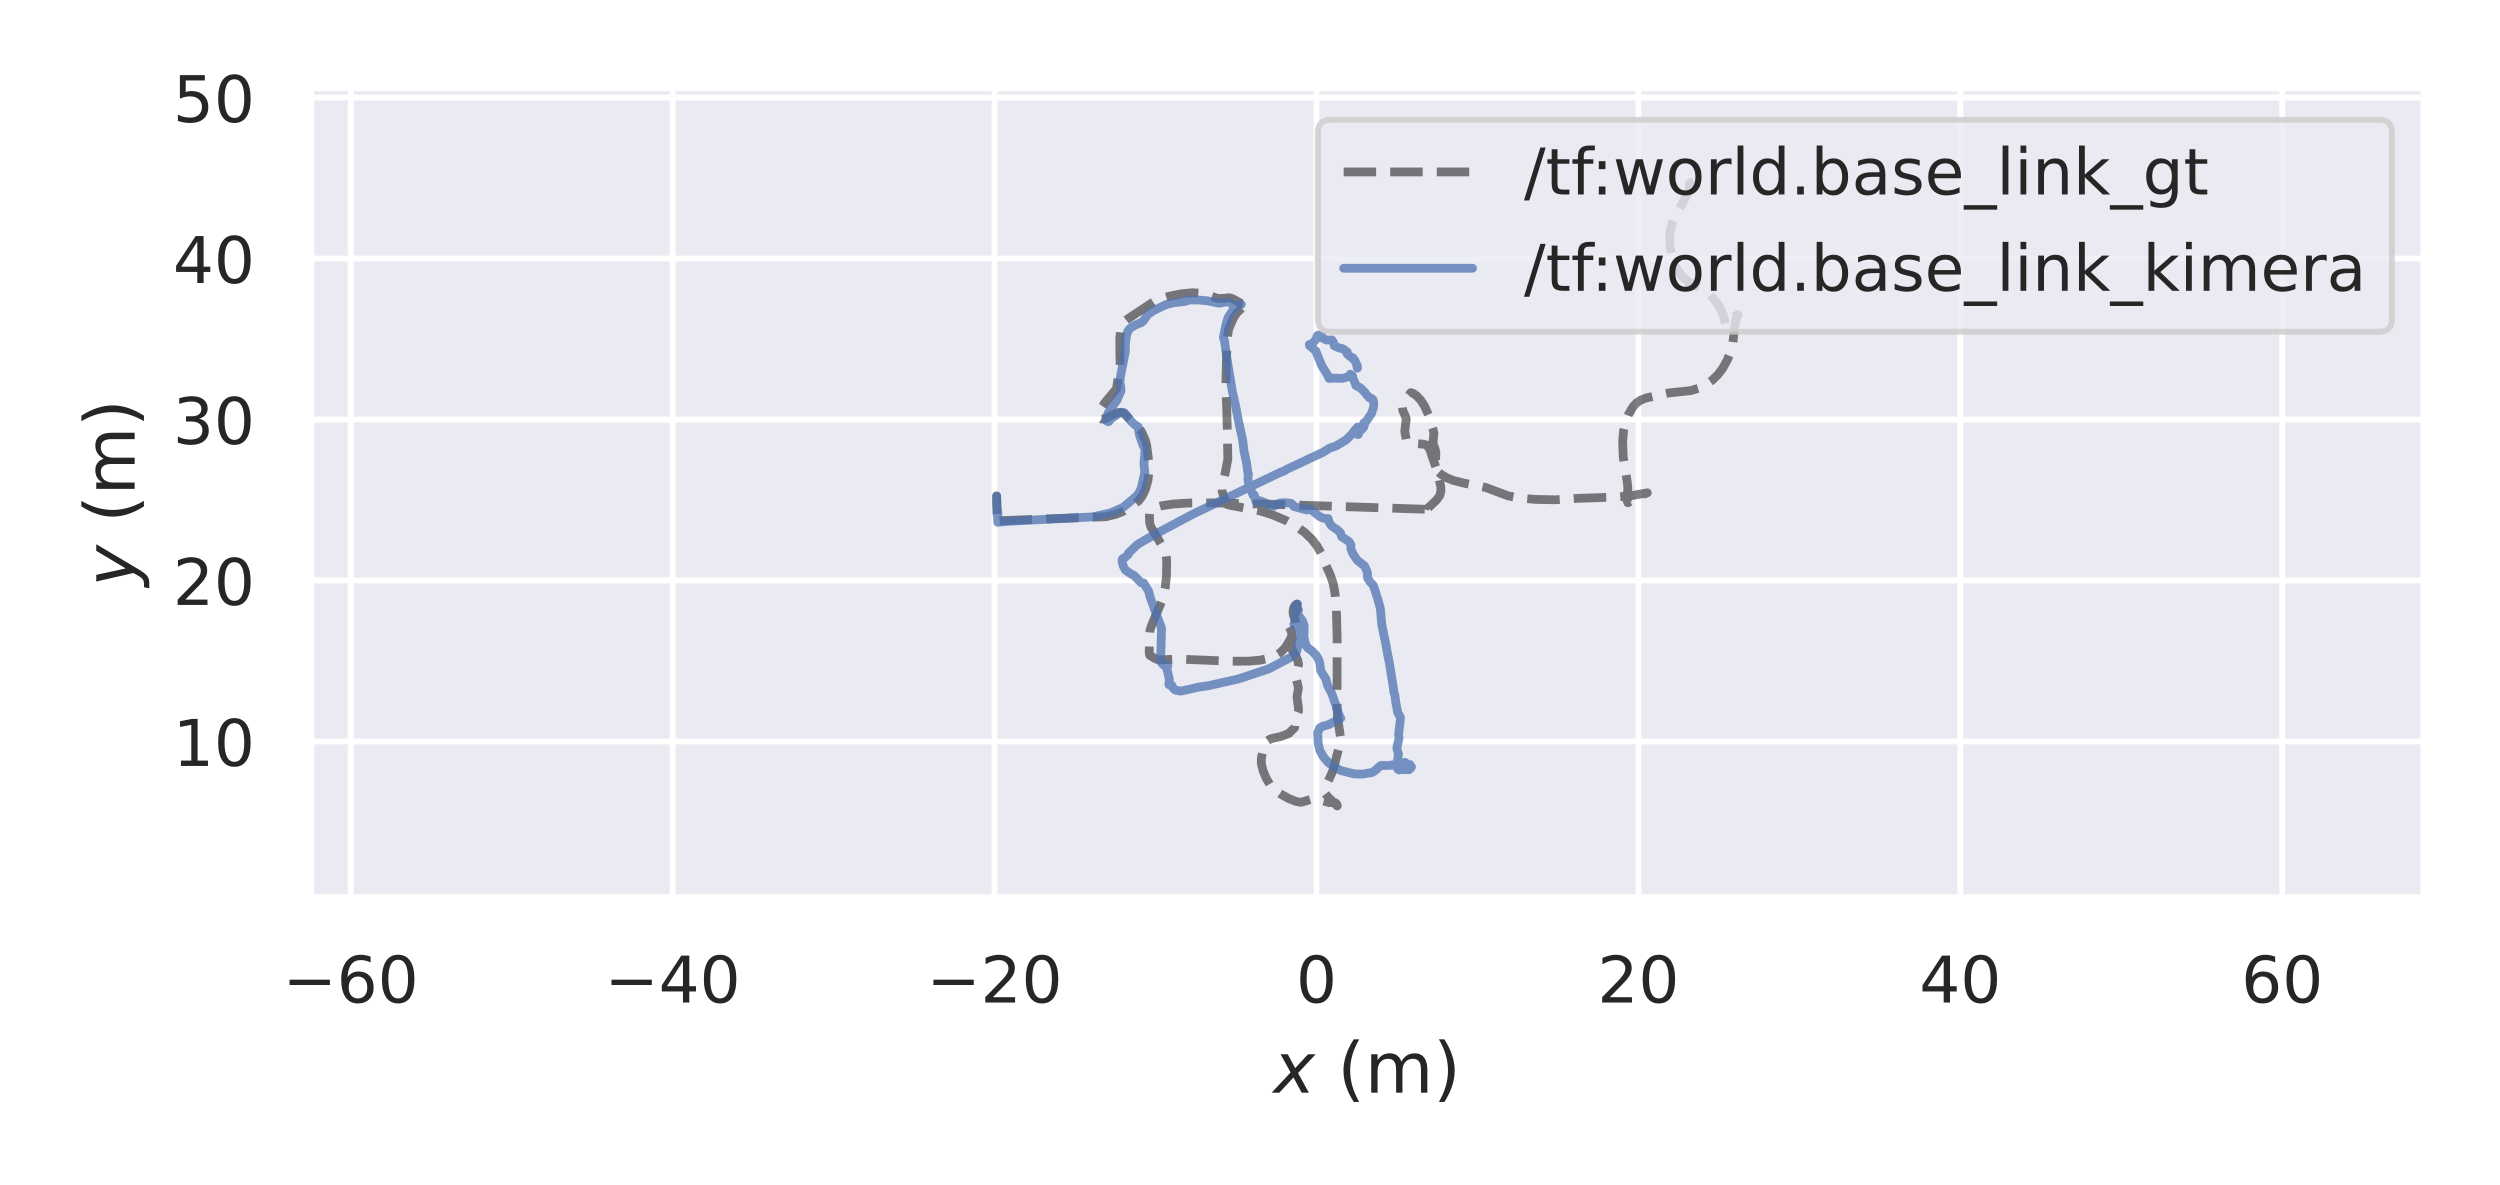 <?xml version="1.0" encoding="utf-8" standalone="no"?>
<!DOCTYPE svg PUBLIC "-//W3C//DTD SVG 1.1//EN"
  "http://www.w3.org/Graphics/SVG/1.1/DTD/svg11.dtd">
<!-- Created with matplotlib (https://matplotlib.org/) -->
<svg height="202.32pt" version="1.1" viewBox="0 0 426.96 202.32" width="426.96pt" xmlns="http://www.w3.org/2000/svg" xmlns:xlink="http://www.w3.org/1999/xlink">
 <defs>
  <style type="text/css">*{stroke-linecap:butt;stroke-linejoin:round;}</style>
 </defs>
 <g id="figure_1">
  <g id="patch_1">
   <path d="M 0 202.32 
L 426.96 202.32 
L 426.96 0 
L 0 0 
z
" style="fill:#ffffff;"/>
  </g>
  <g id="axes_1">
   <g id="patch_2">
    <path d="M 53.032 153.36 
L 414 153.36 
L 414 14.954 
L 53.032 14.954 
z
" style="fill:#eaeaf2;"/>
   </g>
   <g id="matplotlib.axis_1">
    <g id="xtick_1">
     <g id="line2d_1">
      <path clip-path="url(#p7e91377019)" d="M 59.898 153.36 
L 59.898 14.954 
" style="fill:none;stroke:#ffffff;stroke-linecap:round;"/>
     </g>
     <g id="text_1">
      <!-- −60 -->
      <g style="fill:#262626;" transform="translate(48.29 171.218)scale(0.11 -0.11)">
       <defs>
        <path d="M 10.594 35.5 
L 73.188 35.5 
L 73.188 27.203 
L 10.594 27.203 
z
" id="DejaVuSans-8722"/>
        <path d="M 33.016 40.375 
Q 26.375 40.375 22.484 35.828 
Q 18.609 31.297 18.609 23.391 
Q 18.609 15.531 22.484 10.953 
Q 26.375 6.391 33.016 6.391 
Q 39.656 6.391 43.531 10.953 
Q 47.406 15.531 47.406 23.391 
Q 47.406 31.297 43.531 35.828 
Q 39.656 40.375 33.016 40.375 
z
M 52.594 71.297 
L 52.594 62.312 
Q 48.875 64.062 45.094 64.984 
Q 41.312 65.922 37.594 65.922 
Q 27.828 65.922 22.672 59.328 
Q 17.531 52.734 16.797 39.406 
Q 19.672 43.656 24.016 45.922 
Q 28.375 48.188 33.594 48.188 
Q 44.578 48.188 50.953 41.516 
Q 57.328 34.859 57.328 23.391 
Q 57.328 12.156 50.688 5.359 
Q 44.047 -1.422 33.016 -1.422 
Q 20.359 -1.422 13.672 8.266 
Q 6.984 17.969 6.984 36.375 
Q 6.984 53.656 15.188 63.938 
Q 23.391 74.219 37.203 74.219 
Q 40.922 74.219 44.703 73.484 
Q 48.484 72.75 52.594 71.297 
z
" id="DejaVuSans-54"/>
        <path d="M 31.781 66.406 
Q 24.172 66.406 20.328 58.906 
Q 16.5 51.422 16.5 36.375 
Q 16.5 21.391 20.328 13.891 
Q 24.172 6.391 31.781 6.391 
Q 39.453 6.391 43.281 13.891 
Q 47.125 21.391 47.125 36.375 
Q 47.125 51.422 43.281 58.906 
Q 39.453 66.406 31.781 66.406 
z
M 31.781 74.219 
Q 44.047 74.219 50.516 64.516 
Q 56.984 54.828 56.984 36.375 
Q 56.984 17.969 50.516 8.266 
Q 44.047 -1.422 31.781 -1.422 
Q 19.531 -1.422 13.062 8.266 
Q 6.594 17.969 6.594 36.375 
Q 6.594 54.828 13.062 64.516 
Q 19.531 74.219 31.781 74.219 
z
" id="DejaVuSans-48"/>
       </defs>
       <use xlink:href="#DejaVuSans-8722"/>
       <use x="83.789" xlink:href="#DejaVuSans-54"/>
       <use x="147.412" xlink:href="#DejaVuSans-48"/>
      </g>
     </g>
    </g>
    <g id="xtick_2">
     <g id="line2d_2">
      <path clip-path="url(#p7e91377019)" d="M 114.876 153.36 
L 114.876 14.954 
" style="fill:none;stroke:#ffffff;stroke-linecap:round;"/>
     </g>
     <g id="text_2">
      <!-- −40 -->
      <g style="fill:#262626;" transform="translate(103.269 171.218)scale(0.11 -0.11)">
       <defs>
        <path d="M 37.797 64.312 
L 12.891 25.391 
L 37.797 25.391 
z
M 35.203 72.906 
L 47.609 72.906 
L 47.609 25.391 
L 58.016 25.391 
L 58.016 17.188 
L 47.609 17.188 
L 47.609 0 
L 37.797 0 
L 37.797 17.188 
L 4.891 17.188 
L 4.891 26.703 
z
" id="DejaVuSans-52"/>
       </defs>
       <use xlink:href="#DejaVuSans-8722"/>
       <use x="83.789" xlink:href="#DejaVuSans-52"/>
       <use x="147.412" xlink:href="#DejaVuSans-48"/>
      </g>
     </g>
    </g>
    <g id="xtick_3">
     <g id="line2d_3">
      <path clip-path="url(#p7e91377019)" d="M 169.855 153.36 
L 169.855 14.954 
" style="fill:none;stroke:#ffffff;stroke-linecap:round;"/>
     </g>
     <g id="text_3">
      <!-- −20 -->
      <g style="fill:#262626;" transform="translate(158.248 171.218)scale(0.11 -0.11)">
       <defs>
        <path d="M 19.188 8.297 
L 53.609 8.297 
L 53.609 0 
L 7.328 0 
L 7.328 8.297 
Q 12.938 14.109 22.625 23.891 
Q 32.328 33.688 34.812 36.531 
Q 39.547 41.844 41.422 45.531 
Q 43.312 49.219 43.312 52.781 
Q 43.312 58.594 39.234 62.25 
Q 35.156 65.922 28.609 65.922 
Q 23.969 65.922 18.812 64.312 
Q 13.672 62.703 7.812 59.422 
L 7.812 69.391 
Q 13.766 71.781 18.938 73 
Q 24.125 74.219 28.422 74.219 
Q 39.75 74.219 46.484 68.547 
Q 53.219 62.891 53.219 53.422 
Q 53.219 48.922 51.531 44.891 
Q 49.859 40.875 45.406 35.406 
Q 44.188 33.984 37.641 27.219 
Q 31.109 20.453 19.188 8.297 
z
" id="DejaVuSans-50"/>
       </defs>
       <use xlink:href="#DejaVuSans-8722"/>
       <use x="83.789" xlink:href="#DejaVuSans-50"/>
       <use x="147.412" xlink:href="#DejaVuSans-48"/>
      </g>
     </g>
    </g>
    <g id="xtick_4">
     <g id="line2d_4">
      <path clip-path="url(#p7e91377019)" d="M 224.834 153.36 
L 224.834 14.954 
" style="fill:none;stroke:#ffffff;stroke-linecap:round;"/>
     </g>
     <g id="text_4">
      <!-- 0 -->
      <g style="fill:#262626;" transform="translate(221.335 171.218)scale(0.11 -0.11)">
       <use xlink:href="#DejaVuSans-48"/>
      </g>
     </g>
    </g>
    <g id="xtick_5">
     <g id="line2d_5">
      <path clip-path="url(#p7e91377019)" d="M 279.813 153.36 
L 279.813 14.954 
" style="fill:none;stroke:#ffffff;stroke-linecap:round;"/>
     </g>
     <g id="text_5">
      <!-- 20 -->
      <g style="fill:#262626;" transform="translate(272.814 171.218)scale(0.11 -0.11)">
       <use xlink:href="#DejaVuSans-50"/>
       <use x="63.623" xlink:href="#DejaVuSans-48"/>
      </g>
     </g>
    </g>
    <g id="xtick_6">
     <g id="line2d_6">
      <path clip-path="url(#p7e91377019)" d="M 334.792 153.36 
L 334.792 14.954 
" style="fill:none;stroke:#ffffff;stroke-linecap:round;"/>
     </g>
     <g id="text_6">
      <!-- 40 -->
      <g style="fill:#262626;" transform="translate(327.793 171.218)scale(0.11 -0.11)">
       <use xlink:href="#DejaVuSans-52"/>
       <use x="63.623" xlink:href="#DejaVuSans-48"/>
      </g>
     </g>
    </g>
    <g id="xtick_7">
     <g id="line2d_7">
      <path clip-path="url(#p7e91377019)" d="M 389.771 153.36 
L 389.771 14.954 
" style="fill:none;stroke:#ffffff;stroke-linecap:round;"/>
     </g>
     <g id="text_7">
      <!-- 60 -->
      <g style="fill:#262626;" transform="translate(382.772 171.218)scale(0.11 -0.11)">
       <use xlink:href="#DejaVuSans-54"/>
       <use x="63.623" xlink:href="#DejaVuSans-48"/>
      </g>
     </g>
    </g>
    <g id="text_8">
     <!-- $x$ (m) -->
     <g style="fill:#262626;" transform="translate(217.496 186.624)scale(0.12 -0.12)">
      <defs>
       <path d="M 60.016 54.688 
L 34.906 27.875 
L 50.297 0 
L 39.984 0 
L 28.422 21.688 
L 8.297 0 
L -2.594 0 
L 24.312 28.812 
L 10.016 54.688 
L 20.312 54.688 
L 30.812 34.906 
L 49.125 54.688 
z
" id="DejaVuSans-Oblique-120"/>
       <path id="DejaVuSans-32"/>
       <path d="M 31 75.875 
Q 24.469 64.656 21.281 53.656 
Q 18.109 42.672 18.109 31.391 
Q 18.109 20.125 21.312 9.062 
Q 24.516 -2 31 -13.188 
L 23.188 -13.188 
Q 15.875 -1.703 12.234 9.375 
Q 8.594 20.453 8.594 31.391 
Q 8.594 42.281 12.203 53.312 
Q 15.828 64.359 23.188 75.875 
z
" id="DejaVuSans-40"/>
       <path d="M 52 44.188 
Q 55.375 50.25 60.062 53.125 
Q 64.75 56 71.094 56 
Q 79.641 56 84.281 50.016 
Q 88.922 44.047 88.922 33.016 
L 88.922 0 
L 79.891 0 
L 79.891 32.719 
Q 79.891 40.578 77.094 44.375 
Q 74.312 48.188 68.609 48.188 
Q 61.625 48.188 57.562 43.547 
Q 53.516 38.922 53.516 30.906 
L 53.516 0 
L 44.484 0 
L 44.484 32.719 
Q 44.484 40.625 41.703 44.406 
Q 38.922 48.188 33.109 48.188 
Q 26.219 48.188 22.156 43.531 
Q 18.109 38.875 18.109 30.906 
L 18.109 0 
L 9.078 0 
L 9.078 54.688 
L 18.109 54.688 
L 18.109 46.188 
Q 21.188 51.219 25.484 53.609 
Q 29.781 56 35.688 56 
Q 41.656 56 45.828 52.969 
Q 50 49.953 52 44.188 
z
" id="DejaVuSans-109"/>
       <path d="M 8.016 75.875 
L 15.828 75.875 
Q 23.141 64.359 26.781 53.312 
Q 30.422 42.281 30.422 31.391 
Q 30.422 20.453 26.781 9.375 
Q 23.141 -1.703 15.828 -13.188 
L 8.016 -13.188 
Q 14.5 -2 17.703 9.062 
Q 20.906 20.125 20.906 31.391 
Q 20.906 42.672 17.703 53.656 
Q 14.5 64.656 8.016 75.875 
z
" id="DejaVuSans-41"/>
      </defs>
      <use transform="translate(0 0.125)" xlink:href="#DejaVuSans-Oblique-120"/>
      <use transform="translate(59.18 0.125)" xlink:href="#DejaVuSans-32"/>
      <use transform="translate(90.967 0.125)" xlink:href="#DejaVuSans-40"/>
      <use transform="translate(129.98 0.125)" xlink:href="#DejaVuSans-109"/>
      <use transform="translate(227.393 0.125)" xlink:href="#DejaVuSans-41"/>
     </g>
    </g>
   </g>
   <g id="matplotlib.axis_2">
    <g id="ytick_1">
     <g id="line2d_8">
      <path clip-path="url(#p7e91377019)" d="M 53.032 126.626 
L 414 126.626 
" style="fill:none;stroke:#ffffff;stroke-linecap:round;"/>
     </g>
     <g id="text_9">
      <!-- 10 -->
      <g style="fill:#262626;" transform="translate(29.535 130.806)scale(0.11 -0.11)">
       <defs>
        <path d="M 12.406 8.297 
L 28.516 8.297 
L 28.516 63.922 
L 10.984 60.406 
L 10.984 69.391 
L 28.422 72.906 
L 38.281 72.906 
L 38.281 8.297 
L 54.391 8.297 
L 54.391 0 
L 12.406 0 
z
" id="DejaVuSans-49"/>
       </defs>
       <use xlink:href="#DejaVuSans-49"/>
       <use x="63.623" xlink:href="#DejaVuSans-48"/>
      </g>
     </g>
    </g>
    <g id="ytick_2">
     <g id="line2d_9">
      <path clip-path="url(#p7e91377019)" d="M 53.032 99.137 
L 414 99.137 
" style="fill:none;stroke:#ffffff;stroke-linecap:round;"/>
     </g>
     <g id="text_10">
      <!-- 20 -->
      <g style="fill:#262626;" transform="translate(29.535 103.316)scale(0.11 -0.11)">
       <use xlink:href="#DejaVuSans-50"/>
       <use x="63.623" xlink:href="#DejaVuSans-48"/>
      </g>
     </g>
    </g>
    <g id="ytick_3">
     <g id="line2d_10">
      <path clip-path="url(#p7e91377019)" d="M 53.032 71.648 
L 414 71.648 
" style="fill:none;stroke:#ffffff;stroke-linecap:round;"/>
     </g>
     <g id="text_11">
      <!-- 30 -->
      <g style="fill:#262626;" transform="translate(29.535 75.827)scale(0.11 -0.11)">
       <defs>
        <path d="M 40.578 39.312 
Q 47.656 37.797 51.625 33 
Q 55.609 28.219 55.609 21.188 
Q 55.609 10.406 48.188 4.484 
Q 40.766 -1.422 27.094 -1.422 
Q 22.516 -1.422 17.656 -0.516 
Q 12.797 0.391 7.625 2.203 
L 7.625 11.719 
Q 11.719 9.328 16.594 8.109 
Q 21.484 6.891 26.812 6.891 
Q 36.078 6.891 40.938 10.547 
Q 45.797 14.203 45.797 21.188 
Q 45.797 27.641 41.281 31.266 
Q 36.766 34.906 28.719 34.906 
L 20.219 34.906 
L 20.219 43.016 
L 29.109 43.016 
Q 36.375 43.016 40.234 45.922 
Q 44.094 48.828 44.094 54.297 
Q 44.094 59.906 40.109 62.906 
Q 36.141 65.922 28.719 65.922 
Q 24.656 65.922 20.016 65.031 
Q 15.375 64.156 9.812 62.312 
L 9.812 71.094 
Q 15.438 72.656 20.344 73.438 
Q 25.25 74.219 29.594 74.219 
Q 40.828 74.219 47.359 69.109 
Q 53.906 64.016 53.906 55.328 
Q 53.906 49.266 50.438 45.094 
Q 46.969 40.922 40.578 39.312 
z
" id="DejaVuSans-51"/>
       </defs>
       <use xlink:href="#DejaVuSans-51"/>
       <use x="63.623" xlink:href="#DejaVuSans-48"/>
      </g>
     </g>
    </g>
    <g id="ytick_4">
     <g id="line2d_11">
      <path clip-path="url(#p7e91377019)" d="M 53.032 44.158 
L 414 44.158 
" style="fill:none;stroke:#ffffff;stroke-linecap:round;"/>
     </g>
     <g id="text_12">
      <!-- 40 -->
      <g style="fill:#262626;" transform="translate(29.535 48.337)scale(0.11 -0.11)">
       <use xlink:href="#DejaVuSans-52"/>
       <use x="63.623" xlink:href="#DejaVuSans-48"/>
      </g>
     </g>
    </g>
    <g id="ytick_5">
     <g id="line2d_12">
      <path clip-path="url(#p7e91377019)" d="M 53.032 16.669 
L 414 16.669 
" style="fill:none;stroke:#ffffff;stroke-linecap:round;"/>
     </g>
     <g id="text_13">
      <!-- 50 -->
      <g style="fill:#262626;" transform="translate(29.535 20.848)scale(0.11 -0.11)">
       <defs>
        <path d="M 10.797 72.906 
L 49.516 72.906 
L 49.516 64.594 
L 19.828 64.594 
L 19.828 46.734 
Q 21.969 47.469 24.109 47.828 
Q 26.266 48.188 28.422 48.188 
Q 40.625 48.188 47.75 41.5 
Q 54.891 34.812 54.891 23.391 
Q 54.891 11.625 47.562 5.094 
Q 40.234 -1.422 26.906 -1.422 
Q 22.312 -1.422 17.547 -0.641 
Q 12.797 0.141 7.719 1.703 
L 7.719 11.625 
Q 12.109 9.234 16.797 8.062 
Q 21.484 6.891 26.703 6.891 
Q 35.156 6.891 40.078 11.328 
Q 45.016 15.766 45.016 23.391 
Q 45.016 31 40.078 35.438 
Q 35.156 39.891 26.703 39.891 
Q 22.75 39.891 18.812 39.016 
Q 14.891 38.141 10.797 36.281 
z
" id="DejaVuSans-53"/>
       </defs>
       <use xlink:href="#DejaVuSans-53"/>
       <use x="63.623" xlink:href="#DejaVuSans-48"/>
      </g>
     </g>
    </g>
    <g id="text_14">
     <!-- $y$ (m) -->
     <g style="fill:#262626;" transform="translate(23.015 100.177)rotate(-90)scale(0.12 -0.12)">
      <defs>
       <path d="M 24.812 -5.078 
Q 18.562 -15.578 14.625 -18.188 
Q 10.688 -20.797 4.594 -20.797 
L -2.484 -20.797 
L -0.984 -13.281 
L 4.203 -13.281 
Q 7.953 -13.281 10.594 -11.234 
Q 13.234 -9.188 16.5 -3.219 
L 19.281 2 
L 7.172 54.688 
L 16.703 54.688 
L 25.781 12.797 
L 50.875 54.688 
L 60.297 54.688 
z
" id="DejaVuSans-Oblique-121"/>
      </defs>
      <use transform="translate(0 0.125)" xlink:href="#DejaVuSans-Oblique-121"/>
      <use transform="translate(59.18 0.125)" xlink:href="#DejaVuSans-32"/>
      <use transform="translate(90.967 0.125)" xlink:href="#DejaVuSans-40"/>
      <use transform="translate(129.98 0.125)" xlink:href="#DejaVuSans-109"/>
      <use transform="translate(227.393 0.125)" xlink:href="#DejaVuSans-41"/>
     </g>
    </g>
   </g>
   <g id="line2d_13">
    <path clip-path="url(#p7e91377019)" d="M 170.271 87.793 
L 170.206 84.676 
L 170.297 89.061 
L 170.37 89.015 
L 171.173 88.919 
L 174.948 88.762 
L 188.837 88.251 
L 190.527 87.844 
L 191.937 87.271 
L 193.214 86.493 
L 194.486 85.5 
L 195.101 84.672 
L 195.632 83.531 
L 196.044 82.078 
L 196.24 80.512 
L 196.197 78.893 
L 195.84 76.091 
L 195.609 75.203 
L 194.917 73.669 
L 194.415 73.128 
L 192.873 71.547 
L 192.046 70.683 
L 191.512 70.439 
L 191.001 70.446 
L 190.379 70.69 
L 188.654 71.55 
L 188.125 71.555 
L 187.883 71.383 
L 187.769 70.999 
L 187.864 70.354 
L 188.253 69.447 
L 188.788 68.651 
L 190.657 66.433 
L 190.791 65.681 
L 191.008 64.265 
L 191.299 62.461 
L 191.259 60.53 
L 191.239 57.727 
L 191.418 56.182 
L 191.673 55.451 
L 192.054 54.903 
L 192.66 54.425 
L 197.363 51.305 
L 199.495 50.649 
L 201.639 50.193 
L 203.675 49.993 
L 204.971 50.071 
L 206.125 50.367 
L 208.047 50.991 
L 208.817 50.96 
L 209.966 50.844 
L 210.525 51.025 
L 211.987 51.841 
L 213.229 51.929 
L 212.894 52.044 
L 212.175 52.519 
L 211.17 53.487 
L 210.616 54.387 
L 209.832 56.239 
L 209.656 57.338 
L 209.483 60.622 
L 209.34 66.216 
L 209.497 69.47 
L 209.608 73.599 
L 209.695 78.449 
L 208.951 82.276 
L 208.694 83.055 
L 208.724 83.914 
L 209.153 85.286 
L 209.545 86.147 
L 210.164 86.312 
L 215.209 87.261 
L 217.306 87.919 
L 219.568 88.87 
L 221.236 89.799 
L 222.794 90.913 
L 224.035 92.095 
L 224.956 93.289 
L 225.687 94.597 
L 226.292 96.172 
L 227.199 98.212 
L 227.709 99.738 
L 228.022 101.472 
L 228.239 104.196 
L 228.358 108.907 
L 228.341 119.36 
L 228.414 122.438 
L 228.941 125.943 
L 228.777 127.243 
L 227.656 131.565 
L 226.516 134.147 
L 226.192 135.056 
L 226.3 135.476 
L 226.741 136.049 
L 228.37 137.639 
L 228.382 137.568 
L 228.28 137.313 
L 228.03 137.086 
L 227.573 137.08 
L 227.007 137.063 
L 225.802 136.746 
L 224.557 136.404 
L 224.017 136.474 
L 222.196 137.027 
L 221.283 136.854 
L 220.144 136.403 
L 218.6 135.549 
L 217.643 134.834 
L 216.895 134 
L 216.236 132.915 
L 215.693 131.569 
L 215.409 130.328 
L 215.429 129.417 
L 215.664 128.304 
L 216.139 127.01 
L 216.504 126.505 
L 216.943 126.202 
L 217.576 126.039 
L 218.75 125.78 
L 220.156 125.24 
L 220.294 125.049 
L 221.099 124.283 
L 221.125 123.795 
L 221.098 123.243 
L 221.332 122.504 
L 221.755 121.433 
L 221.736 120.735 
L 221.497 119.01 
L 221.748 117.503 
L 221.593 116.776 
L 221.338 115.738 
L 221.434 114.983 
L 221.777 113.446 
L 221.622 112.706 
L 221.196 111.894 
L 220.559 110.796 
L 220.461 110.07 
L 220.619 109.152 
L 221.132 107.868 
L 221.359 107.077 
L 221.32 106.314 
L 221.005 105.413 
L 220.823 104.661 
L 220.893 103.915 
L 221.165 103.4 
L 221.497 103.142 
L 221.432 103.3 
L 221.454 103.576 
L 221.543 104.033 
L 221.363 104.488 
L 219.999 106.786 
L 220.313 107.33 
L 220.625 108.119 
L 220.582 108.671 
L 220.255 109.366 
L 219.511 110.6 
L 218.69 111.44 
L 217.851 111.975 
L 216.762 112.409 
L 215.239 112.74 
L 213.26 112.915 
L 210.251 112.924 
L 205.214 112.724 
L 201.061 112.553 
L 197.961 112.711 
L 197.298 112.501 
L 196.35 111.904 
L 196.272 111.604 
L 196.288 108.919 
L 196.399 107.61 
L 196.743 106.605 
L 198.554 102.367 
L 198.985 100.487 
L 199.211 98.38 
L 199.253 95.664 
L 199.097 94.541 
L 198.749 93.684 
L 196.957 90.661 
L 196.559 90.022 
L 196.34 89.272 
L 196.307 88.187 
L 196.379 87.372 
L 196.65 87.041 
L 197.287 86.686 
L 198.42 86.369 
L 200.444 86.066 
L 203.093 85.906 
L 207.633 85.891 
L 217.815 86.141 
L 243.322 86.968 
L 243.224 87.298 
L 242.958 87.845 
L 243.288 87.372 
L 244.365 86.314 
L 245.252 85.485 
L 245.861 84.683 
L 246.08 83.952 
L 246.067 83.181 
L 245.591 80.839 
L 244.6 77.986 
L 244.227 76.854 
L 243.717 76.019 
L 243.062 75.853 
L 241.645 75.754 
L 240.771 75.686 
L 240.398 75.471 
L 240.151 75.043 
L 239.91 73.647 
L 240.011 72.779 
L 240.171 71.558 
L 239.941 70.909 
L 239.584 70.15 
L 239.52 69.444 
L 239.675 68.822 
L 240.201 67.994 
L 240.948 67.05 
L 241.314 67.161 
L 241.96 67.616 
L 242.656 68.37 
L 243.293 69.365 
L 243.959 70.855 
L 244.731 73.238 
L 244.885 74.062 
L 244.767 75.194 
L 244.777 75.902 
L 245.078 76.634 
L 245.229 77.285 
L 245.197 78.086 
L 245.056 79.847 
L 245.39 80.352 
L 246.081 80.99 
L 247.037 81.582 
L 248.193 82.047 
L 250.087 82.525 
L 253.775 83.264 
L 257.578 84.693 
L 259.72 85.077 
L 262.265 85.29 
L 265.606 85.356 
L 269.525 85.106 
L 275.061 84.921 
L 278.156 84.735 
L 281.329 84.164 
L 280.619 84.448 
L 279.443 85.068 
L 278.022 85.864 
L 277.898 85.551 
L 277.791 85.043 
L 277.77 84.724 
L 277.884 84.862 
L 278.018 83.351 
L 277.887 82.192 
L 277.23 78.125 
L 277.121 75.512 
L 277.267 73.621 
L 277.593 72.144 
L 278.133 70.747 
L 278.889 69.472 
L 279.497 68.806 
L 280.242 68.314 
L 281.213 67.949 
L 285.11 67.095 
L 288.741 66.718 
L 290.099 66.301 
L 291.302 65.711 
L 292.391 64.953 
L 293.377 63.993 
L 294.229 62.866 
L 295.015 61.443 
L 295.619 59.901 
L 295.959 58.46 
L 296.248 55.8 
L 296.482 54.452 
L 296.822 53.745 
L 296.75 53.746 
L 296.323 53.996 
L 295.222 54.929 
L 294.896 55.166 
L 294.881 55.097 
L 294.867 55.025 
L 294.786 55.175 
L 294.714 55.413 
L 294.661 55.187 
L 294.314 53.853 
L 293.739 52.556 
L 292.946 51.354 
L 291.798 50.081 
L 291.092 49.546 
L 289.971 48.997 
L 288.393 48.209 
L 287.43 47.359 
L 286.68 46.376 
L 286.06 45.24 
L 285.578 43.878 
L 285.235 42.205 
L 285.151 40.632 
L 285.303 39.211 
L 285.69 37.825 
L 286.223 36.681 
L 288.59 32.401 
L 288.55 31.94 
L 288.499 31.375 
L 288.823 31.176 
L 289.399 30.867 
L 289.534 30.669 
L 289.534 30.669 
" style="fill:none;stroke:#000000;stroke-dasharray:5.55,2.4;stroke-dashoffset:0;stroke-opacity:0.5;stroke-width:1.5;"/>
   </g>
   <g id="line2d_14">
    <path clip-path="url(#p7e91377019)" d="M 170.271 87.793 
L 170.329 87.685 
L 170.361 87.755 
L 170.45 88.23 
L 170.421 87.485 
L 170.279 86.807 
L 170.229 86.224 
L 170.21 84.768 
L 170.395 89.202 
L 170.706 89.173 
L 172.345 89.023 
L 186.636 88.273 
L 189.674 87.592 
L 191.813 86.648 
L 194.136 84.705 
L 194.589 84.058 
L 194.94 83.244 
L 195.515 80.663 
L 195.368 79.225 
L 195.549 76.911 
L 195.521 76.599 
L 195.204 76.014 
L 194.642 74.444 
L 194.358 72.897 
L 193.675 72.44 
L 193.21 71.967 
L 192.008 70.482 
L 191.539 70.398 
L 190.947 70.684 
L 189.779 71.501 
L 189.524 71.795 
L 189.318 72.041 
L 188.919 71.843 
L 188.946 71.476 
L 189.204 70.641 
L 189.64 69.893 
L 190.812 68.295 
L 190.877 68.05 
L 191.457 66.725 
L 191.394 65.969 
L 191.253 65.252 
L 191.384 64.171 
L 192.203 59.945 
L 192.182 58.993 
L 192.369 57.4 
L 192.625 56.536 
L 192.95 56.128 
L 193.677 55.613 
L 194.646 55.179 
L 194.899 55.118 
L 195.328 54.725 
L 195.787 54.05 
L 196.118 53.639 
L 196.969 53.063 
L 199.136 52.029 
L 200.322 51.721 
L 202.39 51.478 
L 203.159 51.224 
L 204.691 51.24 
L 206.151 51.366 
L 208.238 51.792 
L 208.844 51.657 
L 209.586 51.538 
L 210.053 51.703 
L 210.671 52.079 
L 211.161 52.23 
L 211.735 52.071 
L 211.995 51.973 
L 210.902 52.46 
L 209.763 54.182 
L 209.411 55.301 
L 208.927 57.611 
L 209.143 58.293 
L 209.529 61.138 
L 210.449 66.761 
L 210.926 68.853 
L 211.533 71.991 
L 212.234 75.202 
L 212.45 76.988 
L 212.893 79.07 
L 213.129 80.831 
L 213.205 80.95 
L 213.121 81.743 
L 213.295 83.067 
L 213.535 83.364 
L 214.007 84.602 
L 214.198 84.709 
L 214.238 84.571 
L 214.268 84.77 
L 214.483 85.659 
L 214.815 85.725 
L 215.075 85.596 
L 215.174 85.523 
L 216.162 85.897 
L 216.876 86.238 
L 217.324 86.365 
L 217.608 86.432 
L 218.439 85.945 
L 219.248 85.855 
L 220.44 85.935 
L 220.739 86.151 
L 220.972 86.503 
L 223.154 87.093 
L 223.504 87.055 
L 223.753 86.89 
L 225.346 88.208 
L 226.02 88.514 
L 226.73 88.594 
L 226.826 88.555 
L 227.025 89.281 
L 227.458 89.863 
L 228.491 90.558 
L 228.964 91.034 
L 229.03 91.343 
L 229.143 91.67 
L 230.405 92.506 
L 230.714 93.031 
L 230.714 93.401 
L 230.705 93.732 
L 230.869 94.135 
L 230.998 94.469 
L 231.805 95.687 
L 232.21 96.015 
L 233.073 96.679 
L 233.531 97.799 
L 233.557 98.687 
L 233.96 99.341 
L 234.509 99.929 
L 234.932 101.143 
L 235.33 102.406 
L 235.748 103.954 
L 235.979 106.593 
L 236.371 108.589 
L 236.569 109.482 
L 237.059 112.112 
L 237.285 113.252 
L 237.983 117.59 
L 238.071 118.299 
L 238.216 118.678 
L 238.374 119.922 
L 238.637 121.289 
L 238.669 121.616 
L 239.156 122.466 
L 239.142 123.014 
L 238.861 125.363 
L 238.936 126.047 
L 238.713 127.002 
L 238.559 127.652 
L 238.636 128.112 
L 238.84 128.802 
L 238.65 129.966 
L 238.5 131.009 
L 238.802 131.43 
L 238.958 131.502 
L 239.764 131.341 
L 239.844 131.465 
L 239.904 131.434 
L 240.104 131.257 
L 240.303 131.22 
L 240.575 131.473 
L 240.868 131.265 
L 240.801 131.233 
L 240.734 131.201 
L 240.764 131.15 
L 241.067 130.967 
L 240.938 130.98 
L 240.818 130.821 
L 240.82 130.584 
L 240.483 130.625 
L 239.956 130.197 
L 239.271 130.476 
L 239.065 130.569 
L 238.192 130.582 
L 237.177 130.733 
L 235.817 130.744 
L 235.401 131.06 
L 235.108 131.388 
L 234.412 131.905 
L 232.662 132.208 
L 231.232 132.168 
L 229.068 131.613 
L 228.065 131.123 
L 226.894 130.288 
L 225.998 129.239 
L 225.402 128.16 
L 225.126 126.899 
L 225.048 125.437 
L 225.056 125.059 
L 225.317 124.562 
L 225.357 124.353 
L 225.798 124.075 
L 226.846 123.794 
L 228.986 122.644 
L 228.872 122.658 
L 228.725 122.116 
L 228.292 121.123 
L 228.195 120.592 
L 227.475 118.52 
L 226.711 117.026 
L 226.425 115.925 
L 225.964 115.229 
L 225.548 114.544 
L 225.42 113.382 
L 225.281 112.788 
L 224.784 111.92 
L 224.03 111.144 
L 223.346 110.66 
L 223.04 110.243 
L 222.879 109.665 
L 222.663 108.643 
L 222.735 107.794 
L 222.716 106.774 
L 222.465 106.056 
L 222.03 105.439 
L 221.462 104.695 
L 221.202 103.836 
L 221.229 103.512 
L 221.453 103.294 
L 221.596 103.204 
L 221.584 103.314 
L 221.609 103.921 
L 221.762 104.184 
L 221.564 104.79 
L 221.193 105.45 
L 221.132 105.585 
L 221.166 106.096 
L 221.127 106.316 
L 220.969 106.581 
L 221.162 106.777 
L 221.651 107.192 
L 222.034 107.632 
L 222.153 108.196 
L 221.406 111.42 
L 221.2 111.687 
L 220.441 112.256 
L 216.723 114.215 
L 211.516 115.951 
L 206.4 117.105 
L 204.716 117.341 
L 201.672 118.037 
L 200.719 117.848 
L 200.29 117.456 
L 200.188 117.133 
L 200.114 117.051 
L 199.623 116.928 
L 199.713 116.067 
L 199.435 114.774 
L 199.267 114.294 
L 199.23 114.113 
L 199.446 113.717 
L 199.336 113.607 
L 198.678 113.565 
L 198.331 113.136 
L 198.225 112.611 
L 198.371 107.273 
L 196.477 102.137 
L 196.15 100.922 
L 195.288 99.54 
L 194.872 99.502 
L 194.223 98.833 
L 193.671 98.274 
L 193.088 97.976 
L 192.188 97.344 
L 191.815 96.625 
L 191.621 95.807 
L 191.661 95.505 
L 191.842 95.333 
L 192.095 95.228 
L 192.706 94.68 
L 192.719 94.48 
L 193.249 93.963 
L 194.05 93.186 
L 194.444 92.873 
L 197.416 91.162 
L 203.774 87.786 
L 218.728 80.64 
L 219.297 80.446 
L 219.672 80.189 
L 226.003 77.213 
L 227.073 76.537 
L 228.164 76.169 
L 229.887 75.127 
L 230.826 74.206 
L 231.503 73.332 
L 231.866 72.946 
L 232.462 73.043 
L 232.438 73.284 
L 232.314 73.328 
L 232.072 73.315 
L 232.094 73.423 
L 232.057 73.68 
L 231.814 73.845 
L 231.647 73.842 
L 231.907 74.216 
L 231.999 74.181 
L 231.896 74.131 
L 231.666 73.954 
L 231.854 73.813 
L 232.451 73.429 
L 232.889 72.987 
L 233.041 72.444 
L 232.909 72.253 
L 233.372 71.866 
L 234.228 70.621 
L 234.574 69.571 
L 234.63 68.866 
L 234.486 68.238 
L 234.24 68.047 
L 233.921 67.978 
L 233.342 67.35 
L 233.012 66.916 
L 232.349 66.25 
L 231.57 65.855 
L 231.411 65.391 
L 231.087 64.642 
L 231.031 64.468 
L 230.922 64.247 
L 230.967 64.235 
L 231.011 64.223 
L 230.932 64.143 
L 230.603 63.906 
L 230.664 64.048 
L 230.528 64.145 
L 230.279 64.326 
L 229.29 64.62 
L 227.841 64.579 
L 226.973 64.626 
L 226.82 64.203 
L 226.479 63.632 
L 225.731 62.48 
L 224.707 59.917 
L 223.661 59.049 
L 223.616 58.824 
L 224.168 58.691 
L 224.417 58.365 
L 225.073 57.535 
L 225.246 57.635 
L 224.926 57.412 
L 224.992 57.391 
L 225.706 57.401 
L 225.699 57.371 
L 225.125 57.227 
L 225.007 57.292 
L 225.087 57.338 
L 226.561 58.08 
L 227.472 58.067 
L 227.757 58.513 
L 227.882 59.071 
L 228.606 59.387 
L 229.286 59.539 
L 230.082 60.103 
L 230.066 60.441 
L 230.638 60.928 
L 231.082 61.114 
L 231.053 61.181 
L 231.025 61.249 
L 231.343 61.46 
L 231.591 62.033 
L 231.819 62.496 
L 231.749 62.657 
L 231.825 62.869 
L 231.825 62.869 
" style="fill:none;stroke:#4c72b0;stroke-linecap:round;stroke-opacity:0.75;stroke-width:1.5;"/>
   </g>
   <g id="patch_3">
    <path d="M 53.032 153.36 
L 53.032 14.954 
" style="fill:none;stroke:#ffffff;stroke-linecap:square;stroke-linejoin:miter;stroke-width:1.25;"/>
   </g>
   <g id="patch_4">
    <path d="M 414 153.36 
L 414 14.954 
" style="fill:none;stroke:#ffffff;stroke-linecap:square;stroke-linejoin:miter;stroke-width:1.25;"/>
   </g>
   <g id="patch_5">
    <path d="M 53.032 153.36 
L 414 153.36 
" style="fill:none;stroke:#ffffff;stroke-linecap:square;stroke-linejoin:miter;stroke-width:1.25;"/>
   </g>
   <g id="patch_6">
    <path d="M 53.032 14.954 
L 414 14.954 
" style="fill:none;stroke:#ffffff;stroke-linecap:square;stroke-linejoin:miter;stroke-width:1.25;"/>
   </g>
   <g id="legend_1">
    <g id="patch_7">
     <path d="M 227.272 56.658 
L 406.3 56.658 
Q 408.5 56.658 408.5 54.458 
L 408.5 22.654 
Q 408.5 20.454 406.3 20.454 
L 227.272 20.454 
Q 225.072 20.454 225.072 22.654 
L 225.072 54.458 
Q 225.072 56.658 227.272 56.658 
z
" style="fill:#eaeaf2;opacity:0.8;stroke:#cccccc;stroke-linejoin:miter;"/>
    </g>
    <g id="line2d_15">
     <path d="M 229.472 29.363 
L 251.472 29.363 
" style="fill:none;stroke:#000000;stroke-dasharray:5.55,2.4;stroke-dashoffset:0;stroke-opacity:0.5;stroke-width:1.5;"/>
    </g>
    <g id="line2d_16"/>
    <g id="text_15">
     <!-- /tf:world.base_link_gt -->
     <g style="fill:#262626;" transform="translate(260.272 33.213)scale(0.11 -0.11)">
      <defs>
       <path d="M 25.391 72.906 
L 33.688 72.906 
L 8.297 -9.281 
L 0 -9.281 
z
" id="DejaVuSans-47"/>
       <path d="M 18.312 70.219 
L 18.312 54.688 
L 36.812 54.688 
L 36.812 47.703 
L 18.312 47.703 
L 18.312 18.016 
Q 18.312 11.328 20.141 9.422 
Q 21.969 7.516 27.594 7.516 
L 36.812 7.516 
L 36.812 0 
L 27.594 0 
Q 17.188 0 13.234 3.875 
Q 9.281 7.766 9.281 18.016 
L 9.281 47.703 
L 2.688 47.703 
L 2.688 54.688 
L 9.281 54.688 
L 9.281 70.219 
z
" id="DejaVuSans-116"/>
       <path d="M 37.109 75.984 
L 37.109 68.5 
L 28.516 68.5 
Q 23.688 68.5 21.797 66.547 
Q 19.922 64.594 19.922 59.516 
L 19.922 54.688 
L 34.719 54.688 
L 34.719 47.703 
L 19.922 47.703 
L 19.922 0 
L 10.891 0 
L 10.891 47.703 
L 2.297 47.703 
L 2.297 54.688 
L 10.891 54.688 
L 10.891 58.5 
Q 10.891 67.625 15.141 71.797 
Q 19.391 75.984 28.609 75.984 
z
" id="DejaVuSans-102"/>
       <path d="M 11.719 12.406 
L 22.016 12.406 
L 22.016 0 
L 11.719 0 
z
M 11.719 51.703 
L 22.016 51.703 
L 22.016 39.312 
L 11.719 39.312 
z
" id="DejaVuSans-58"/>
       <path d="M 4.203 54.688 
L 13.188 54.688 
L 24.422 12.016 
L 35.594 54.688 
L 46.188 54.688 
L 57.422 12.016 
L 68.609 54.688 
L 77.594 54.688 
L 63.281 0 
L 52.688 0 
L 40.922 44.828 
L 29.109 0 
L 18.5 0 
z
" id="DejaVuSans-119"/>
       <path d="M 30.609 48.391 
Q 23.391 48.391 19.188 42.75 
Q 14.984 37.109 14.984 27.297 
Q 14.984 17.484 19.156 11.844 
Q 23.344 6.203 30.609 6.203 
Q 37.797 6.203 41.984 11.859 
Q 46.188 17.531 46.188 27.297 
Q 46.188 37.016 41.984 42.703 
Q 37.797 48.391 30.609 48.391 
z
M 30.609 56 
Q 42.328 56 49.016 48.375 
Q 55.719 40.766 55.719 27.297 
Q 55.719 13.875 49.016 6.219 
Q 42.328 -1.422 30.609 -1.422 
Q 18.844 -1.422 12.172 6.219 
Q 5.516 13.875 5.516 27.297 
Q 5.516 40.766 12.172 48.375 
Q 18.844 56 30.609 56 
z
" id="DejaVuSans-111"/>
       <path d="M 41.109 46.297 
Q 39.594 47.172 37.812 47.578 
Q 36.031 48 33.891 48 
Q 26.266 48 22.188 43.047 
Q 18.109 38.094 18.109 28.812 
L 18.109 0 
L 9.078 0 
L 9.078 54.688 
L 18.109 54.688 
L 18.109 46.188 
Q 20.953 51.172 25.484 53.578 
Q 30.031 56 36.531 56 
Q 37.453 56 38.578 55.875 
Q 39.703 55.766 41.062 55.516 
z
" id="DejaVuSans-114"/>
       <path d="M 9.422 75.984 
L 18.406 75.984 
L 18.406 0 
L 9.422 0 
z
" id="DejaVuSans-108"/>
       <path d="M 45.406 46.391 
L 45.406 75.984 
L 54.391 75.984 
L 54.391 0 
L 45.406 0 
L 45.406 8.203 
Q 42.578 3.328 38.25 0.953 
Q 33.938 -1.422 27.875 -1.422 
Q 17.969 -1.422 11.734 6.484 
Q 5.516 14.406 5.516 27.297 
Q 5.516 40.188 11.734 48.094 
Q 17.969 56 27.875 56 
Q 33.938 56 38.25 53.625 
Q 42.578 51.266 45.406 46.391 
z
M 14.797 27.297 
Q 14.797 17.391 18.875 11.75 
Q 22.953 6.109 30.078 6.109 
Q 37.203 6.109 41.297 11.75 
Q 45.406 17.391 45.406 27.297 
Q 45.406 37.203 41.297 42.844 
Q 37.203 48.484 30.078 48.484 
Q 22.953 48.484 18.875 42.844 
Q 14.797 37.203 14.797 27.297 
z
" id="DejaVuSans-100"/>
       <path d="M 10.688 12.406 
L 21 12.406 
L 21 0 
L 10.688 0 
z
" id="DejaVuSans-46"/>
       <path d="M 48.688 27.297 
Q 48.688 37.203 44.609 42.844 
Q 40.531 48.484 33.406 48.484 
Q 26.266 48.484 22.188 42.844 
Q 18.109 37.203 18.109 27.297 
Q 18.109 17.391 22.188 11.75 
Q 26.266 6.109 33.406 6.109 
Q 40.531 6.109 44.609 11.75 
Q 48.688 17.391 48.688 27.297 
z
M 18.109 46.391 
Q 20.953 51.266 25.266 53.625 
Q 29.594 56 35.594 56 
Q 45.562 56 51.781 48.094 
Q 58.016 40.188 58.016 27.297 
Q 58.016 14.406 51.781 6.484 
Q 45.562 -1.422 35.594 -1.422 
Q 29.594 -1.422 25.266 0.953 
Q 20.953 3.328 18.109 8.203 
L 18.109 0 
L 9.078 0 
L 9.078 75.984 
L 18.109 75.984 
z
" id="DejaVuSans-98"/>
       <path d="M 34.281 27.484 
Q 23.391 27.484 19.188 25 
Q 14.984 22.516 14.984 16.5 
Q 14.984 11.719 18.141 8.906 
Q 21.297 6.109 26.703 6.109 
Q 34.188 6.109 38.703 11.406 
Q 43.219 16.703 43.219 25.484 
L 43.219 27.484 
z
M 52.203 31.203 
L 52.203 0 
L 43.219 0 
L 43.219 8.297 
Q 40.141 3.328 35.547 0.953 
Q 30.953 -1.422 24.312 -1.422 
Q 15.922 -1.422 10.953 3.297 
Q 6 8.016 6 15.922 
Q 6 25.141 12.172 29.828 
Q 18.359 34.516 30.609 34.516 
L 43.219 34.516 
L 43.219 35.406 
Q 43.219 41.609 39.141 45 
Q 35.062 48.391 27.688 48.391 
Q 23 48.391 18.547 47.266 
Q 14.109 46.141 10.016 43.891 
L 10.016 52.203 
Q 14.938 54.109 19.578 55.047 
Q 24.219 56 28.609 56 
Q 40.484 56 46.344 49.844 
Q 52.203 43.703 52.203 31.203 
z
" id="DejaVuSans-97"/>
       <path d="M 44.281 53.078 
L 44.281 44.578 
Q 40.484 46.531 36.375 47.5 
Q 32.281 48.484 27.875 48.484 
Q 21.188 48.484 17.844 46.438 
Q 14.5 44.391 14.5 40.281 
Q 14.5 37.156 16.891 35.375 
Q 19.281 33.594 26.516 31.984 
L 29.594 31.297 
Q 39.156 29.25 43.188 25.516 
Q 47.219 21.781 47.219 15.094 
Q 47.219 7.469 41.188 3.016 
Q 35.156 -1.422 24.609 -1.422 
Q 20.219 -1.422 15.453 -0.562 
Q 10.688 0.297 5.422 2 
L 5.422 11.281 
Q 10.406 8.688 15.234 7.391 
Q 20.062 6.109 24.812 6.109 
Q 31.156 6.109 34.562 8.281 
Q 37.984 10.453 37.984 14.406 
Q 37.984 18.062 35.516 20.016 
Q 33.062 21.969 24.703 23.781 
L 21.578 24.516 
Q 13.234 26.266 9.516 29.906 
Q 5.812 33.547 5.812 39.891 
Q 5.812 47.609 11.281 51.797 
Q 16.75 56 26.812 56 
Q 31.781 56 36.172 55.266 
Q 40.578 54.547 44.281 53.078 
z
" id="DejaVuSans-115"/>
       <path d="M 56.203 29.594 
L 56.203 25.203 
L 14.891 25.203 
Q 15.484 15.922 20.484 11.062 
Q 25.484 6.203 34.422 6.203 
Q 39.594 6.203 44.453 7.469 
Q 49.312 8.734 54.109 11.281 
L 54.109 2.781 
Q 49.266 0.734 44.188 -0.344 
Q 39.109 -1.422 33.891 -1.422 
Q 20.797 -1.422 13.156 6.188 
Q 5.516 13.812 5.516 26.812 
Q 5.516 40.234 12.766 48.109 
Q 20.016 56 32.328 56 
Q 43.359 56 49.781 48.891 
Q 56.203 41.797 56.203 29.594 
z
M 47.219 32.234 
Q 47.125 39.594 43.094 43.984 
Q 39.062 48.391 32.422 48.391 
Q 24.906 48.391 20.391 44.141 
Q 15.875 39.891 15.188 32.172 
z
" id="DejaVuSans-101"/>
       <path d="M 50.984 -16.609 
L 50.984 -23.578 
L -0.984 -23.578 
L -0.984 -16.609 
z
" id="DejaVuSans-95"/>
       <path d="M 9.422 54.688 
L 18.406 54.688 
L 18.406 0 
L 9.422 0 
z
M 9.422 75.984 
L 18.406 75.984 
L 18.406 64.594 
L 9.422 64.594 
z
" id="DejaVuSans-105"/>
       <path d="M 54.891 33.016 
L 54.891 0 
L 45.906 0 
L 45.906 32.719 
Q 45.906 40.484 42.875 44.328 
Q 39.844 48.188 33.797 48.188 
Q 26.516 48.188 22.312 43.547 
Q 18.109 38.922 18.109 30.906 
L 18.109 0 
L 9.078 0 
L 9.078 54.688 
L 18.109 54.688 
L 18.109 46.188 
Q 21.344 51.125 25.703 53.562 
Q 30.078 56 35.797 56 
Q 45.219 56 50.047 50.172 
Q 54.891 44.344 54.891 33.016 
z
" id="DejaVuSans-110"/>
       <path d="M 9.078 75.984 
L 18.109 75.984 
L 18.109 31.109 
L 44.922 54.688 
L 56.391 54.688 
L 27.391 29.109 
L 57.625 0 
L 45.906 0 
L 18.109 26.703 
L 18.109 0 
L 9.078 0 
z
" id="DejaVuSans-107"/>
       <path d="M 45.406 27.984 
Q 45.406 37.75 41.375 43.109 
Q 37.359 48.484 30.078 48.484 
Q 22.859 48.484 18.828 43.109 
Q 14.797 37.75 14.797 27.984 
Q 14.797 18.266 18.828 12.891 
Q 22.859 7.516 30.078 7.516 
Q 37.359 7.516 41.375 12.891 
Q 45.406 18.266 45.406 27.984 
z
M 54.391 6.781 
Q 54.391 -7.172 48.188 -13.984 
Q 42 -20.797 29.203 -20.797 
Q 24.469 -20.797 20.266 -20.094 
Q 16.062 -19.391 12.109 -17.922 
L 12.109 -9.188 
Q 16.062 -11.328 19.922 -12.344 
Q 23.781 -13.375 27.781 -13.375 
Q 36.625 -13.375 41.016 -8.766 
Q 45.406 -4.156 45.406 5.172 
L 45.406 9.625 
Q 42.625 4.781 38.281 2.391 
Q 33.938 0 27.875 0 
Q 17.828 0 11.672 7.656 
Q 5.516 15.328 5.516 27.984 
Q 5.516 40.672 11.672 48.328 
Q 17.828 56 27.875 56 
Q 33.938 56 38.281 53.609 
Q 42.625 51.219 45.406 46.391 
L 45.406 54.688 
L 54.391 54.688 
z
" id="DejaVuSans-103"/>
      </defs>
      <use xlink:href="#DejaVuSans-47"/>
      <use x="33.691" xlink:href="#DejaVuSans-116"/>
      <use x="72.9" xlink:href="#DejaVuSans-102"/>
      <use x="104.48" xlink:href="#DejaVuSans-58"/>
      <use x="138.172" xlink:href="#DejaVuSans-119"/>
      <use x="219.959" xlink:href="#DejaVuSans-111"/>
      <use x="281.141" xlink:href="#DejaVuSans-114"/>
      <use x="322.254" xlink:href="#DejaVuSans-108"/>
      <use x="350.037" xlink:href="#DejaVuSans-100"/>
      <use x="413.514" xlink:href="#DejaVuSans-46"/>
      <use x="445.301" xlink:href="#DejaVuSans-98"/>
      <use x="508.777" xlink:href="#DejaVuSans-97"/>
      <use x="570.057" xlink:href="#DejaVuSans-115"/>
      <use x="622.156" xlink:href="#DejaVuSans-101"/>
      <use x="683.68" xlink:href="#DejaVuSans-95"/>
      <use x="733.68" xlink:href="#DejaVuSans-108"/>
      <use x="761.463" xlink:href="#DejaVuSans-105"/>
      <use x="789.246" xlink:href="#DejaVuSans-110"/>
      <use x="852.625" xlink:href="#DejaVuSans-107"/>
      <use x="910.535" xlink:href="#DejaVuSans-95"/>
      <use x="960.535" xlink:href="#DejaVuSans-103"/>
      <use x="1024.012" xlink:href="#DejaVuSans-116"/>
     </g>
    </g>
    <g id="line2d_17">
     <path d="M 229.472 45.814 
L 251.472 45.814 
" style="fill:none;stroke:#4c72b0;stroke-linecap:round;stroke-opacity:0.75;stroke-width:1.5;"/>
    </g>
    <g id="line2d_18"/>
    <g id="text_16">
     <!-- /tf:world.base_link_kimera -->
     <g style="fill:#262626;" transform="translate(260.272 49.664)scale(0.11 -0.11)">
      <use xlink:href="#DejaVuSans-47"/>
      <use x="33.691" xlink:href="#DejaVuSans-116"/>
      <use x="72.9" xlink:href="#DejaVuSans-102"/>
      <use x="104.48" xlink:href="#DejaVuSans-58"/>
      <use x="138.172" xlink:href="#DejaVuSans-119"/>
      <use x="219.959" xlink:href="#DejaVuSans-111"/>
      <use x="281.141" xlink:href="#DejaVuSans-114"/>
      <use x="322.254" xlink:href="#DejaVuSans-108"/>
      <use x="350.037" xlink:href="#DejaVuSans-100"/>
      <use x="413.514" xlink:href="#DejaVuSans-46"/>
      <use x="445.301" xlink:href="#DejaVuSans-98"/>
      <use x="508.777" xlink:href="#DejaVuSans-97"/>
      <use x="570.057" xlink:href="#DejaVuSans-115"/>
      <use x="622.156" xlink:href="#DejaVuSans-101"/>
      <use x="683.68" xlink:href="#DejaVuSans-95"/>
      <use x="733.68" xlink:href="#DejaVuSans-108"/>
      <use x="761.463" xlink:href="#DejaVuSans-105"/>
      <use x="789.246" xlink:href="#DejaVuSans-110"/>
      <use x="852.625" xlink:href="#DejaVuSans-107"/>
      <use x="910.535" xlink:href="#DejaVuSans-95"/>
      <use x="960.535" xlink:href="#DejaVuSans-107"/>
      <use x="1018.445" xlink:href="#DejaVuSans-105"/>
      <use x="1046.229" xlink:href="#DejaVuSans-109"/>
      <use x="1143.641" xlink:href="#DejaVuSans-101"/>
      <use x="1205.164" xlink:href="#DejaVuSans-114"/>
      <use x="1246.277" xlink:href="#DejaVuSans-97"/>
     </g>
    </g>
   </g>
  </g>
 </g>
 <defs>
  <clipPath id="p7e91377019">
   <rect height="138.406" width="360.967" x="53.032" y="14.954"/>
  </clipPath>
 </defs>
</svg>
